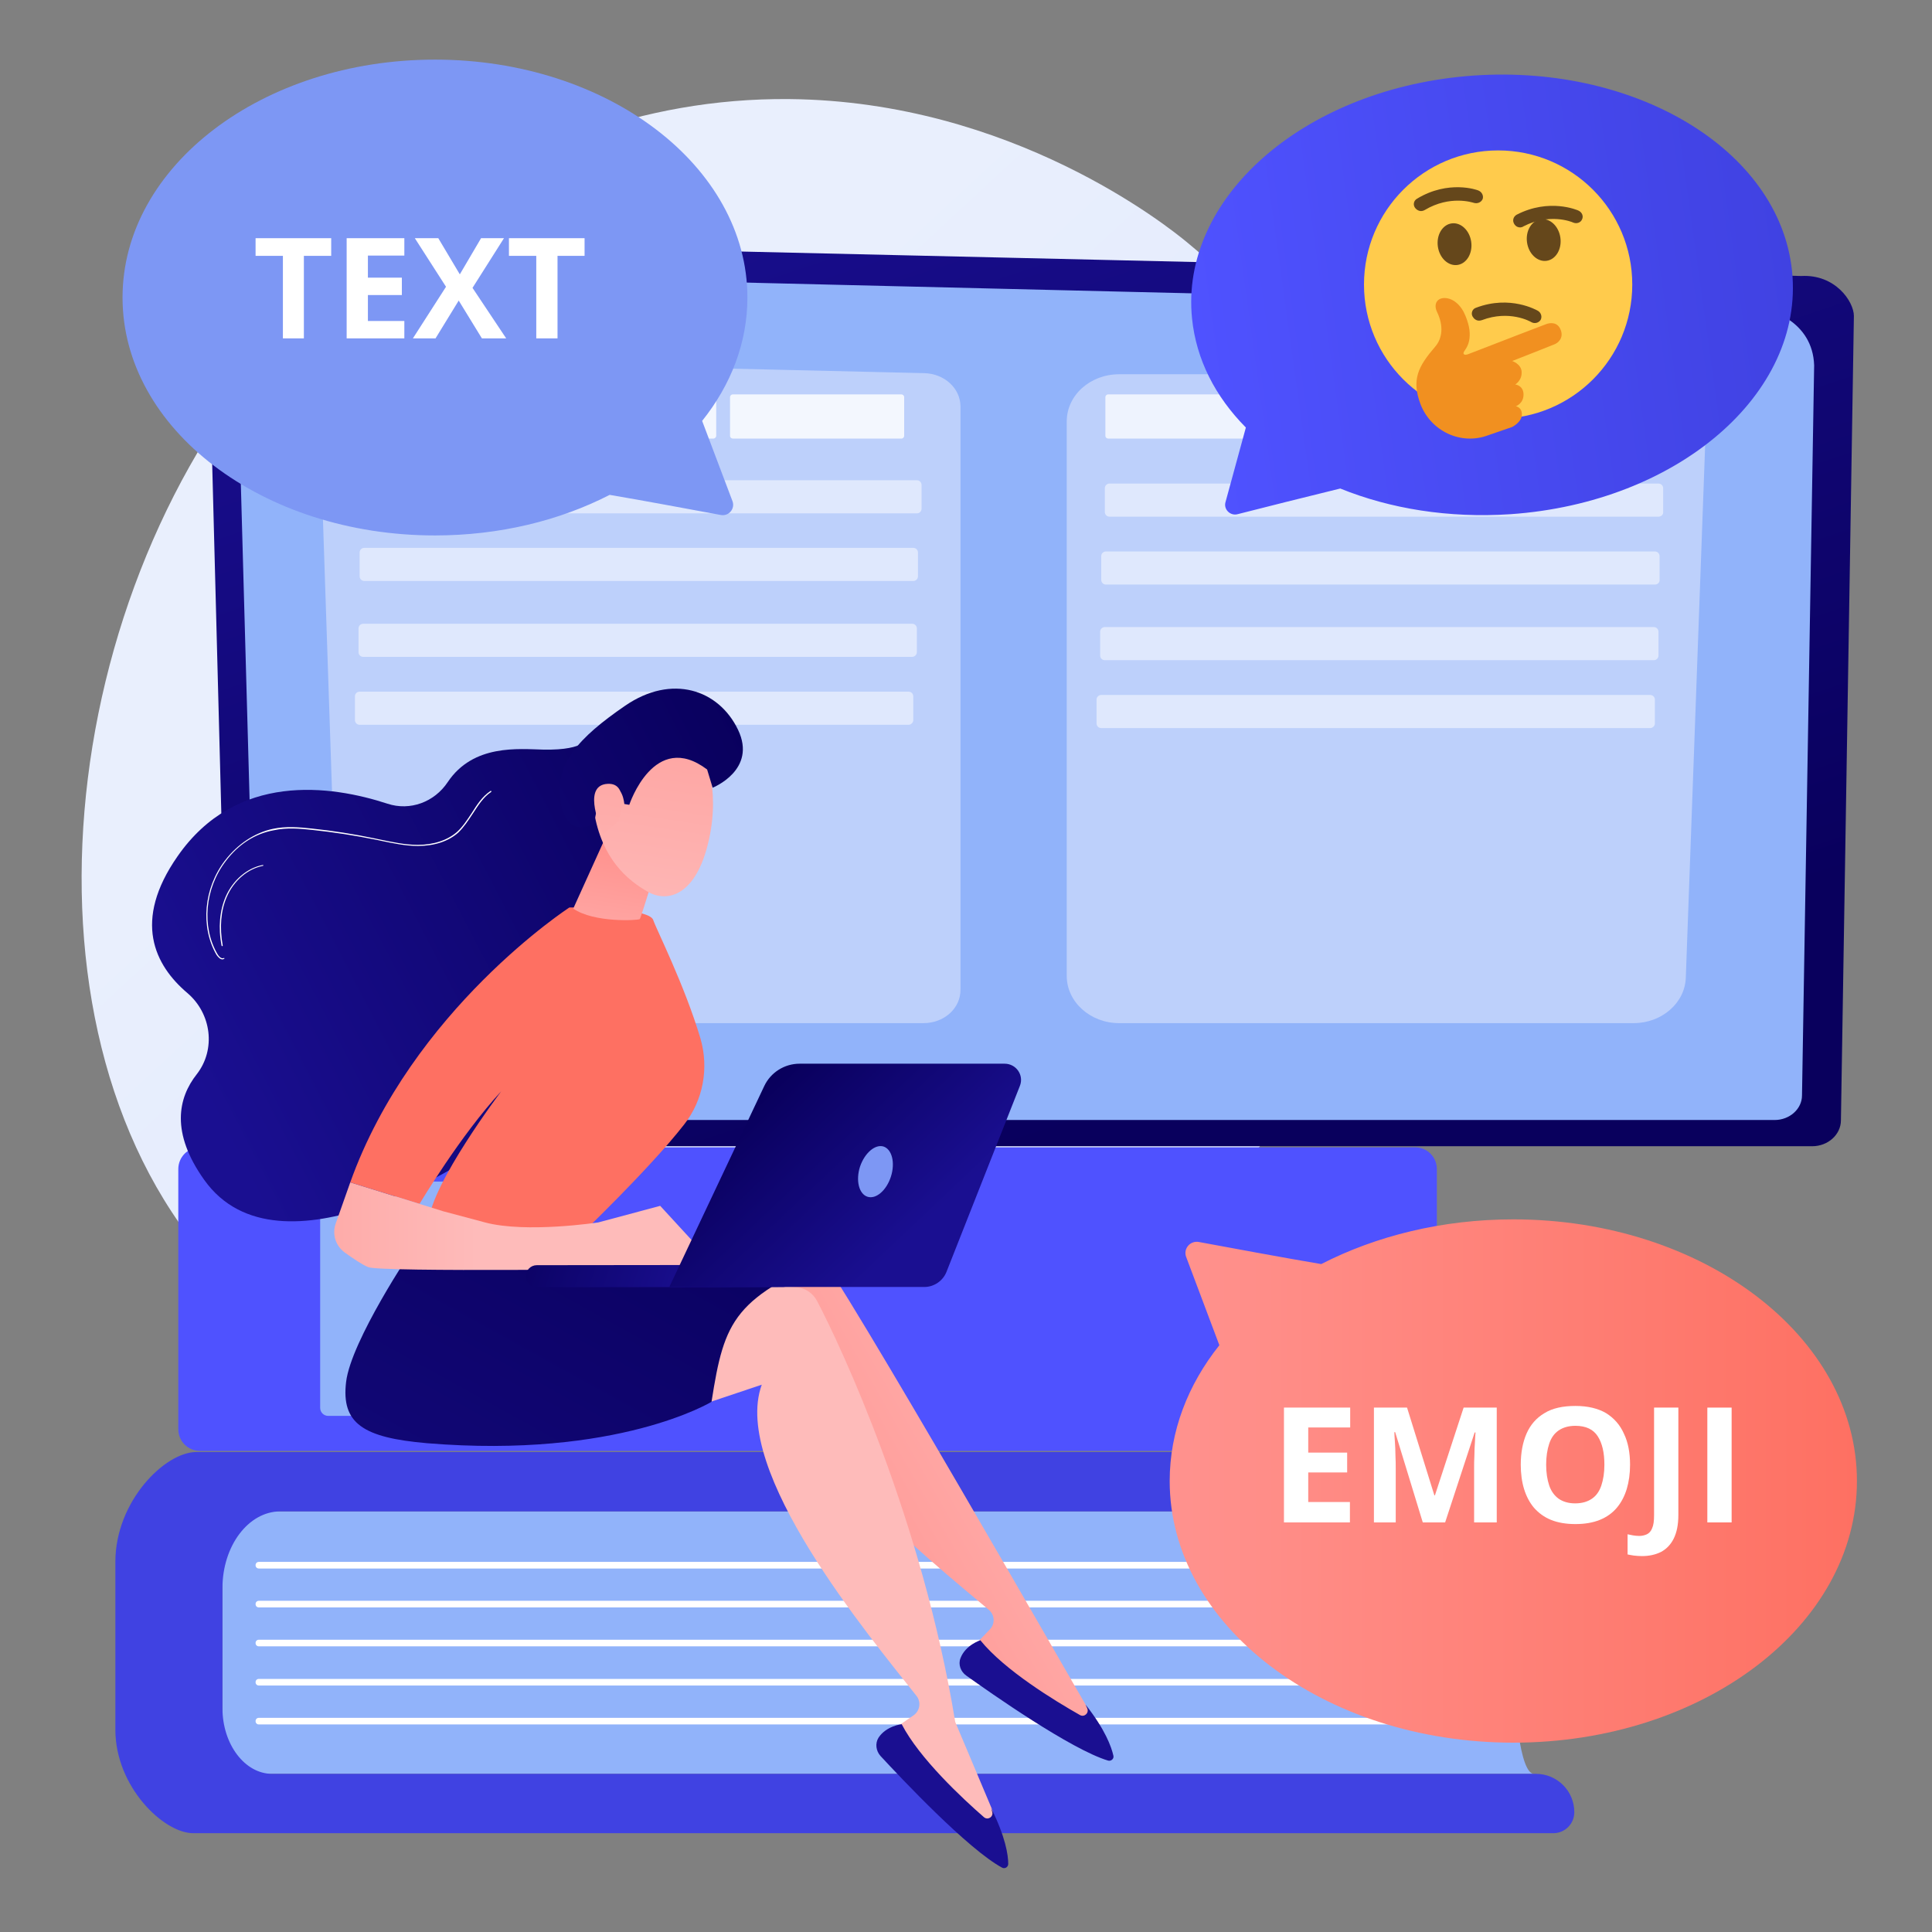 <?xml version="1.0" encoding="utf-8"?>
<!-- Generator: Adobe Illustrator 25.4.1, SVG Export Plug-In . SVG Version: 6.00 Build 0)  -->
<svg version="1.1" xmlns="http://www.w3.org/2000/svg" xmlns:xlink="http://www.w3.org/1999/xlink" x="0px" y="0px"
	 viewBox="0 0 700 700" style="enable-background:new 0 0 700 700;" xml:space="preserve">
<rect x="0" y="0" width="700" height="700" fill="#808080" stroke="none"/>
<style type="text/css">
	.st0{fill:url(#SVGID_1_);}
	.st1{fill:url(#SVGID_00000036933733396392825370000005816386549806008755_);}
	.st2{fill:#91B3FA;}
	.st3{fill:#BDD0FB;}
	.st4{opacity:0.51;}
	.st5{fill:#FFFFFF;}
	.st6{opacity:0.51;fill:#FFFFFF;}
	.st7{opacity:0.82;}
	.st8{opacity:0.75;}
	.st9{fill:url(#SVGID_00000101077643971527777030000000487504516201816214_);}
	.st10{fill:url(#SVGID_00000084507467361009678540000015879958093841413534_);}
	.st11{fill:url(#SVGID_00000090267404508469072960000001516912621529873564_);}
	.st12{fill:url(#SVGID_00000128476291927519188250000001048067075592318628_);}
	.st13{fill:url(#SVGID_00000113326993017405355390000008251381755284451514_);}
	.st14{fill:url(#SVGID_00000083047891061227925760000012743407100711695757_);}
	.st15{fill:url(#SVGID_00000078756759535752863400000003140214623134134697_);}
	.st16{fill:url(#SVGID_00000115476644209599018340000013069114199952912011_);}
	.st17{fill:url(#SVGID_00000003813406553628897100000008392854263773413306_);}
	.st18{fill:url(#SVGID_00000157997449780713570150000002079793356273720234_);}
	.st19{fill:url(#SVGID_00000041259359715816007290000001737236423788956305_);}
	.st20{fill:url(#SVGID_00000074427392316540122780000005832651558460370360_);}
	.st21{fill:url(#SVGID_00000144338213781321889540000017685151243111210624_);}
	.st22{fill:#7D97F4;}
	.st23{fill:url(#SVGID_00000081609246696319139270000017760462539165594289_);}
	.st24{fill:url(#SVGID_00000182491232358080595860000014463823028001934254_);}
	.st25{fill:url(#SVGID_00000091000473411541767770000006799932635611240873_);}
	.st26{fill:url(#SVGID_00000093159893846771709150000015313961530360401035_);}
	.st27{fill:url(#SVGID_00000060011265587549172300000012257651012930707882_);}
	.st28{fill:#FFCB4C;}
	.st29{fill:#65471B;}
	.st30{fill:#F19020;}
</style>
<g id="Background">
</g>
<g id="Illustration">
	<g>
		<linearGradient id="SVGID_1_" gradientUnits="userSpaceOnUse" x1="537.957" y1="578.723" x2="184.8" y2="197.537">
			<stop  offset="0" style="stop-color:#DAE3FE"/>
			<stop  offset="1" style="stop-color:#E9EFFD"/>
		</linearGradient>
		<path class="st0" d="M489,361.4c-48.6,113.3-176.8,162-277.3,153.7c-27.4-2.3-82.6-6.8-125.7-47.5c-82.8-78.1-70-241.4,9.2-337.5
			c10.2-12.4,80.8-95.3,190.9-94.2c80.6,0.8,137.1,46.2,144,51.9c8.7,7.1,27.8,24.1,45.1,51.1C515.8,202.2,519.3,290.6,489,361.4z"
			/>
		<g>
			
				<linearGradient id="SVGID_00000103233137824336667140000014180011727478420105_" gradientUnits="userSpaceOnUse" x1="-2707.815" y1="398.199" x2="-2583.531" y2="25.345" gradientTransform="matrix(-1 0 0 1 -2284.427 0)">
				<stop  offset="0" style="stop-color:#09005D"/>
				<stop  offset="1" style="stop-color:#1A0F91"/>
			</linearGradient>
			<path style="fill:url(#SVGID_00000103233137824336667140000014180011727478420105_);" d="M83.1,405.9c0,5.2,4.7,9.4,10.4,9.4
				h563.1c5.7,0,10.4-4.2,10.4-9.4l4.7-291.4c0-5.2-6.7-15.2-19.1-14.5L102.3,87.3c-7.2-0.2-14.1,2.3-19.2,6.9
				c-5.1,4.6-7.9,10.8-7.7,17.3L83.1,405.9z"/>
			<path class="st2" d="M93.4,396.9c0,4.9,4.4,8.9,9.9,8.9H643c5.4,0,9.9-4,9.9-8.9l4.4-264.5c-0.5-15.9-16-21.6-25.4-21.3
				L104.5,98.4c-5-0.1-9.9,1.6-13.5,4.8c-3.6,3.2-5.5,7.6-5.4,12.2L93.4,396.9z"/>
			<path class="st3" d="M334.6,370.7H136.2c-7.3,0-13.2-5.2-13.5-11.8l-7.2-216c-0.2-7,6.1-12.7,13.8-12.5l205.6,4.8
				c7.3,0.2,13.1,5.5,13.1,12.1v211.2C348.1,365.3,342.1,370.7,334.6,370.7z"/>
			<path class="st3" d="M591.9,370.7H405.5c-10.5,0-19-7.7-19-17.1V152.7c0-9.5,8.5-17.1,19-17.1h193.6c10.7,0,19.4,8,19,17.7
				l-7.3,200.9C610.5,363.4,602.1,370.7,591.9,370.7z"/>
			<g class="st4">
				<path class="st5" d="M332.2,186H133.3c-1,0-1.7-0.8-1.7-1.7v-8.6c0-1,0.8-1.7,1.7-1.7h198.9c1,0,1.7,0.8,1.7,1.7v8.6
					C333.9,185.2,333.2,186,332.2,186z"/>
				<path class="st5" d="M330.9,210.5H132c-1,0-1.7-0.8-1.7-1.7v-8.6c0-1,0.8-1.7,1.7-1.7h198.9c1,0,1.7,0.8,1.7,1.7v8.6
					C332.6,209.8,331.8,210.5,330.9,210.5z"/>
				<path class="st5" d="M330.5,238H131.6c-1,0-1.7-0.8-1.7-1.7v-8.6c0-1,0.8-1.7,1.7-1.7h198.9c1,0,1.7,0.8,1.7,1.7v8.6
					C332.2,237.2,331.4,238,330.5,238z"/>
				<path class="st5" d="M329.2,262.6H130.3c-1,0-1.7-0.8-1.7-1.7v-8.6c0-1,0.8-1.7,1.7-1.7h198.9c1,0,1.7,0.8,1.7,1.7v8.6
					C330.9,261.8,330.1,262.6,329.2,262.6z"/>
			</g>
			<g>
				<path class="st6" d="M600.9,187.2H402c-1,0-1.7-0.8-1.7-1.7v-8.6c0-1,0.8-1.7,1.7-1.7h198.9c1,0,1.7,0.8,1.7,1.7v8.6
					C602.7,186.4,601.9,187.2,600.9,187.2z"/>
				<path class="st6" d="M599.6,211.8H400.7c-1,0-1.7-0.8-1.7-1.7v-8.6c0-1,0.8-1.7,1.7-1.7h198.9c1,0,1.7,0.8,1.7,1.7v8.6
					C601.4,211,600.6,211.8,599.6,211.8z"/>
				<path class="st6" d="M599.2,239.2H400.3c-1,0-1.7-0.8-1.7-1.7v-8.6c0-1,0.8-1.7,1.7-1.7h198.9c1,0,1.7,0.8,1.7,1.7v8.6
					C600.9,238.4,600.2,239.2,599.2,239.2z"/>
				<path class="st6" d="M597.9,263.8H399c-1,0-1.7-0.8-1.7-1.7v-8.6c0-1,0.8-1.7,1.7-1.7h198.9c1,0,1.7,0.8,1.7,1.7v8.6
					C599.6,263,598.8,263.8,597.9,263.8z"/>
			</g>
			<g class="st7">
				<path class="st5" d="M190.6,158.9h-61.1c-0.5,0-1-0.4-1-1v-14c0-0.5,0.4-1,1-1h61.1c0.5,0,1,0.4,1,1v14
					C191.6,158.4,191.1,158.9,190.6,158.9z"/>
				<path class="st5" d="M258.5,158.9h-61.1c-0.5,0-1-0.4-1-1v-14c0-0.5,0.4-1,1-1h61.1c0.5,0,1,0.4,1,1v14
					C259.5,158.4,259,158.9,258.5,158.9z"/>
				<path class="st5" d="M326.6,158.9h-61.1c-0.5,0-1-0.4-1-1v-14c0-0.5,0.4-1,1-1h61.1c0.5,0,1,0.4,1,1v14
					C327.6,158.4,327.2,158.9,326.6,158.9z"/>
			</g>
			<g class="st8">
				<path class="st5" d="M462.6,158.9h-61.1c-0.5,0-1-0.4-1-1v-14c0-0.5,0.4-1,1-1h61.1c0.5,0,1,0.4,1,1v14
					C463.6,158.4,463.2,158.9,462.6,158.9z"/>
				<path class="st5" d="M530.5,158.9h-61.1c-0.5,0-1-0.4-1-1v-14c0-0.5,0.4-1,1-1h61.1c0.5,0,1,0.4,1,1v14
					C531.5,158.4,531.1,158.9,530.5,158.9z"/>
				<path class="st5" d="M598.6,158.9h-61.1c-0.5,0-1-0.4-1-1v-14c0-0.5,0.4-1,1-1h61.1c0.5,0,1,0.4,1,1v14
					C599.6,158.4,599.2,158.9,598.6,158.9z"/>
			</g>
		</g>
		<g>
			<g>
				<g>
					<path class="st2" d="M555.8,642.7l-475.2,0v-95.1l475.2,0C545.7,547.6,545.7,642.7,555.8,642.7z"/>
					
						<linearGradient id="SVGID_00000157271245610183475930000016799732488941121185_" gradientUnits="userSpaceOnUse" x1="371.93" y1="1245.212" x2="336.024" y2="882.571">
						<stop  offset="0" style="stop-color:#4F52FF"/>
						<stop  offset="1" style="stop-color:#4042E2"/>
					</linearGradient>
					<path style="fill:url(#SVGID_00000157271245610183475930000016799732488941121185_);" d="M80.6,618.9v-43.5
						c0-15.3,9.4-27.8,21-27.8h452.2c9.1,0,16.5-7.4,16.5-16.5v0c0-2.8-2.2-5-5-5H71.1c-11.3,0-29.3,17.8-29.3,39.8v60.8
						c0,20.7,17.5,37.5,28.2,37.5h492.8c4.2,0,7.6-3.4,7.6-7.6c0-7.7-6.2-13.9-13.9-13.9H98.6C88.7,642.7,80.6,632,80.6,618.9z"/>
				</g>
				<path class="st5" d="M539.4,568.3H93.8c-0.7,0-1.2-0.5-1.2-1.2s0.5-1.2,1.2-1.2h445.5c0.7,0,1.2,0.5,1.2,1.2
					S540,568.3,539.4,568.3z"/>
				<path class="st5" d="M539.4,582.4H93.8c-0.7,0-1.2-0.5-1.2-1.2c0-0.7,0.5-1.2,1.2-1.2h445.5c0.7,0,1.2,0.5,1.2,1.2
					C540.6,581.9,540,582.4,539.4,582.4z"/>
				<path class="st5" d="M539.4,596.5H93.8c-0.7,0-1.2-0.5-1.2-1.2c0-0.7,0.5-1.2,1.2-1.2h445.5c0.7,0,1.2,0.5,1.2,1.2
					C540.6,596,540,596.5,539.4,596.5z"/>
				<path class="st5" d="M539.4,610.7H93.8c-0.7,0-1.2-0.5-1.2-1.2c0-0.7,0.5-1.2,1.2-1.2h445.5c0.7,0,1.2,0.5,1.2,1.2
					C540.6,610.1,540,610.7,539.4,610.7z"/>
				<path class="st5" d="M539.4,624.8H93.8c-0.7,0-1.2-0.5-1.2-1.2c0-0.7,0.5-1.2,1.2-1.2h445.5c0.7,0,1.2,0.5,1.2,1.2
					C540.6,624.2,540,624.8,539.4,624.8z"/>
			</g>
			<g>
				
					<linearGradient id="SVGID_00000011732348632007958020000014161975660712830853_" gradientUnits="userSpaceOnUse" x1="293.997" y1="339.269" x2="301.2" y2="-316.214">
					<stop  offset="0" style="stop-color:#4F52FF"/>
					<stop  offset="1" style="stop-color:#4042E2"/>
				</linearGradient>
				<path style="fill:url(#SVGID_00000011732348632007958020000014161975660712830853_);" d="M512.6,525.7H72.5
					c-4.4,0-7.9-3.5-7.9-7.9v-94.2c0-4.4,3.5-7.9,7.9-7.9h440.2c4.4,0,7.9,3.5,7.9,7.9v94.2C520.5,522.1,517,525.7,512.6,525.7z"/>
				<path class="st2" d="M166.8,513h-47.9c-1.6,0-2.9-1.3-2.9-2.9v-79.1c0-1.6,1.3-2.9,2.9-2.9h47.9c1.6,0,2.9,1.3,2.9,2.9v79.1
					C169.7,511.7,168.4,513,166.8,513z"/>
				<path class="st2" d="M196.2,513H179c-0.8,0-1.4-0.6-1.4-1.4v-81.9c0-0.8,0.6-1.4,1.4-1.4h17.2c0.8,0,1.4,0.6,1.4,1.4v81.9
					C197.6,512.4,197,513,196.2,513z"/>
			</g>
		</g>
		<g>
			
				<linearGradient id="SVGID_00000054237880596231089610000004409058052315571090_" gradientUnits="userSpaceOnUse" x1="-3000.079" y1="-897.161" x2="-2867.121" y2="-713.705" gradientTransform="matrix(-0.893 -0.45 -0.45 0.893 -2813.341 -266.365)">
				<stop  offset="0" style="stop-color:#09005D"/>
				<stop  offset="1" style="stop-color:#1A0F91"/>
			</linearGradient>
			<path style="fill:url(#SVGID_00000054237880596231089610000004409058052315571090_);" d="M212.9,267c0,0,0,4.9-16,4.6
				c-8.9-0.2-25.4-2.1-34.7,11.8c-4.8,7.2-13.6,10.5-21.8,7.8c-20.5-6.7-54.8-11.6-76.1,19.1c-16.3,23.4-8.3,39.4,3.6,49.5
				c8.7,7.4,10.4,20.4,3.4,29.4c-6.8,8.6-9.5,21.2,2.7,38.3c27.3,38.4,97.9-9,97.9-9l65.9-111.7L212.9,267z"/>
			<path class="st5" d="M80.6,347.6c-0.8,0-1.6-0.8-2.2-1.7c-5.8-10.1-4.6-24.1,3.1-34.1c4.6-6,10.8-10.1,17.4-11.5
				c4.7-1,9.5-0.6,14.1-0.1c7.6,0.8,15.3,2,22.9,3.6c0.6,0.1,1.2,0.3,1.9,0.4c4.4,0.9,8.9,1.9,13.5,1.9c0,0,0.1,0,0.1,0
				c5.8,0,10.8-1.7,14.2-4.7c2.1-1.9,3.7-4.4,5.3-6.8c1.9-3,3.8-6,6.8-8c0.1-0.1,0.2,0,0.3,0c0.1,0.1,0,0.2,0,0.3
				c-2.9,1.9-4.8,5-6.7,7.9c-1.6,2.4-3.2,4.9-5.3,6.9c-3.5,3.1-8.6,4.8-14.5,4.8c0,0-0.1,0-0.1,0c-4.6,0-9.1-1-13.5-1.9
				c-0.6-0.1-1.2-0.3-1.9-0.4c-7.5-1.5-15.2-2.7-22.8-3.5c-4.5-0.5-9.3-0.9-13.9,0.1C92.4,302,86.3,306,81.8,312
				c-7.6,9.9-8.8,23.8-3,33.7c0.4,0.7,1.4,1.9,2.3,1.4c0.1,0,0.2,0,0.2,0.1c0,0.1,0,0.2-0.1,0.2C81,347.5,80.8,347.6,80.6,347.6z"/>
			<path class="st5" d="M80.5,342.8c-0.1,0-0.2-0.1-0.2-0.1c-1.3-6.6-0.7-12.8,1.5-17.9c2.6-5.9,7.7-10.3,13.4-11.4
				c0.1,0,0.2,0,0.2,0.1c0,0.1,0,0.2-0.1,0.2c-5.6,1.1-10.6,5.4-13.1,11.2c-2.2,5-2.7,11.1-1.5,17.7
				C80.7,342.7,80.7,342.8,80.5,342.8C80.6,342.8,80.6,342.8,80.5,342.8z"/>
			
				<linearGradient id="SVGID_00000044888310242701604830000005053879372045287302_" gradientUnits="userSpaceOnUse" x1="19043.01" y1="489.672" x2="18905.043" y2="568.422" gradientTransform="matrix(1 0 0 1 -18628.467 0)">
				<stop  offset="0" style="stop-color:#FEBBBA"/>
				<stop  offset="1" style="stop-color:#FF928E"/>
			</linearGradient>
			<path style="fill:url(#SVGID_00000044888310242701604830000005053879372045287302_);" d="M393.6,618.1
				c-0.2-0.1-87.7-153.3-99.5-167.7c-2-2.4-5.1-3.7-8.2-3.3l-24.4,2.9L232.8,512l47.8-27.8c-4.7,32.7,56.7,81.3,77.7,99.1
				c2.1,1.8,2.3,5,0.4,7l-8.4,8.8c13.8,14,29.7,23,47.7,27.1L393.6,618.1z"/>
			
				<linearGradient id="SVGID_00000058576563224467238710000007066086011844138649_" gradientUnits="userSpaceOnUse" x1="-13276.55" y1="-4144.675" x2="-13149.538" y2="-4381.181" gradientTransform="matrix(-0.897 -0.441 -0.441 0.897 -13268.199 1246.132)">
				<stop  offset="0" style="stop-color:#09005D"/>
				<stop  offset="1" style="stop-color:#1A0F91"/>
			</linearGradient>
			<path style="fill:url(#SVGID_00000058576563224467238710000007066086011844138649_);" d="M355.2,594.3c0,0-5.4,1.7-7.2,6.5
				c-0.9,2.3,0.1,4.9,2.1,6.3c8.8,6.3,38,26.8,51.4,30.8c1.1,0.3,2.2-0.7,1.9-1.8c-0.7-3.1-2.9-9.4-10.1-18.5l0.6,1.3
				c0.8,1.7-1,3.4-2.6,2.5C382.3,616.3,364,605.2,355.2,594.3z"/>
			
				<linearGradient id="SVGID_00000077310401452925699410000013970404573020891275_" gradientUnits="userSpaceOnUse" x1="19029.664" y1="509.311" x2="19501.721" y2="213.797" gradientTransform="matrix(1 0 0 1 -18628.467 0)">
				<stop  offset="0" style="stop-color:#FEBBBA"/>
				<stop  offset="1" style="stop-color:#FF928E"/>
			</linearGradient>
			<path style="fill:url(#SVGID_00000077310401452925699410000013970404573020891275_);" d="M359.5,655.7
				c-0.1-0.1-13.3-31.7-13.4-31.8c-12-73.3-41.4-136.1-50.1-152.6c-1.5-2.8-4.2-4.6-7.3-4.9l-24.5-2.1l-40.7,55l52.5-17.6
				c-11.3,31.1,39,91.1,56.1,112.8c1.7,2.2,1.2,5.4-1.1,7l-10,6.9c10.7,16.5,24.5,28.5,41.2,36.2L359.5,655.7z"/>
			
				<linearGradient id="SVGID_00000175310872753649741730000005723958360896552584_" gradientUnits="userSpaceOnUse" x1="-13232.741" y1="-3507.843" x2="-13105.729" y2="-3744.348" gradientTransform="matrix(-0.789 -0.614 -0.614 0.789 -13362.65 1815.197)">
				<stop  offset="0" style="stop-color:#09005D"/>
				<stop  offset="1" style="stop-color:#1A0F91"/>
			</linearGradient>
			<path style="fill:url(#SVGID_00000175310872753649741730000005723958360896552584_);" d="M326.7,624.7c0,0-5.6,0.6-8.4,4.9
				c-1.3,2.1-0.9,4.8,0.7,6.6c7.4,8,31.8,33.9,44.1,40.5c1,0.5,2.2-0.2,2.2-1.4c0-3.2-1-9.8-6.2-20.2l0.4,1.4c0.5,1.8-1.6,3.1-3,1.9
				C348.8,651.7,333.1,637.1,326.7,624.7z"/>
			<g>
				
					<linearGradient id="SVGID_00000107570078102695833970000013903447804542767502_" gradientUnits="userSpaceOnUse" x1="11050.976" y1="403.7" x2="10881.039" y2="710.894" gradientTransform="matrix(1 0 0 1 -10796.768 0)">
					<stop  offset="0" style="stop-color:#09005D"/>
					<stop  offset="1" style="stop-color:#1A0F91"/>
				</linearGradient>
				<path style="fill:url(#SVGID_00000107570078102695833970000013903447804542767502_);" d="M149.4,452.7c0,0-22.2,33-24,48
					c-1.8,15,6.1,20.2,29.3,22.2c69.1,5.7,103.1-15,103.1-15c4.7-30.1,8.1-37.8,47.5-54.2c0,0-49.9,4-59.9,0.1
					C235.4,449.9,149.4,452.7,149.4,452.7z"/>
			</g>
			<g>
				
					<linearGradient id="SVGID_00000157296790515226948230000011546815707122673812_" gradientUnits="userSpaceOnUse" x1="513.773" y1="224.132" x2="338.583" y2="318.297">
					<stop  offset="0" style="stop-color:#FF928E"/>
					<stop  offset="1" style="stop-color:#FE7062"/>
				</linearGradient>
				<path style="fill:url(#SVGID_00000157296790515226948230000011546815707122673812_);" d="M209.4,448.3c0,0,25.8-24.6,38.5-40.9
					c6.9-8.8,9-20.4,5.9-31.1c-5.8-19.5-16.1-39.8-17.1-42.9c-1.4-4.8-30.4-4.6-30.4-4.6s-57,37-79.4,99.6l25.1,7.8
					c0,0,14.9-25,29.6-40.8c0,0-25.4,33.6-26.3,47.3L209.4,448.3z"/>
				
					<linearGradient id="SVGID_00000021078455888631837670000007970569054403942068_" gradientUnits="userSpaceOnUse" x1="-13888.375" y1="367.591" x2="-13897.749" y2="307.442" gradientTransform="matrix(-1 0 0 1 -13672.208 0)">
					<stop  offset="0" style="stop-color:#FEBBBA"/>
					<stop  offset="1" style="stop-color:#FF928E"/>
				</linearGradient>
				<path style="fill:url(#SVGID_00000021078455888631837670000007970569054403942068_);" d="M240.2,306.4c-0.3,1-7.9,26.1-8.4,26.6
					c-0.6,0.5-16.6,1.4-24.1-3.8l15.4-34L240.2,306.4z"/>
				
					<linearGradient id="SVGID_00000146461439818078625040000005135754046912745149_" gradientUnits="userSpaceOnUse" x1="-13845.107" y1="444.28" x2="-13707.671" y2="444.28" gradientTransform="matrix(-1 0 0 1 -13672.208 0)">
					<stop  offset="0" style="stop-color:#FEBBBA"/>
					<stop  offset="1" style="stop-color:#FF928E"/>
				</linearGradient>
				<path style="fill:url(#SVGID_00000146461439818078625040000005135754046912745149_);" d="M258.6,458l-19.4-21.1l-22.4,6
					c0,0-26.1,4-41.1,0c-15-4-15-4-15-4l-33.8-10.5l-5.3,15c-1.3,3.8,0,8,3.3,10.4c2.9,2.1,6.3,4.4,8.5,5.3
					c4.4,1.9,102.5,0.6,102.5,0.6L258.6,458z"/>
			</g>
			<g>
				
					<linearGradient id="SVGID_00000151539948677441955690000010575768963518271640_" gradientUnits="userSpaceOnUse" x1="-13894.674" y1="-101.995" x2="-13966.57" y2="-82.29" gradientTransform="matrix(-0.999 -4.940000e-02 -4.940000e-02 0.999 -13703.838 -141.832)">
					<stop  offset="0" style="stop-color:#09005D"/>
					<stop  offset="1" style="stop-color:#1A0F91"/>
				</linearGradient>
				<path style="fill:url(#SVGID_00000151539948677441955690000010575768963518271640_);" d="M194.3,466.4c0.1,0,0.1,0,0.2,0
					l89.2-0.1c2.2,0,4-1.8,4-4c0-2.2-1.8-4-4-4l-89.2,0.1c-2.2,0-4,1.8-4,4C190.5,464.6,192.2,466.3,194.3,466.4z"/>
				
					<linearGradient id="SVGID_00000009582705875272364020000015557653688780552878_" gradientUnits="userSpaceOnUse" x1="-13948.719" y1="396.246" x2="-13999.732" y2="450.165" gradientTransform="matrix(-1 0 0 1 -13672.208 0)">
					<stop  offset="0" style="stop-color:#09005D"/>
					<stop  offset="1" style="stop-color:#1A0F91"/>
				</linearGradient>
				<path style="fill:url(#SVGID_00000009582705875272364020000015557653688780552878_);" d="M364,385.4h-74.3
					c-5.5,0-10.5,3.2-12.8,8.1l-34.4,72.8h92.4c3.5,0,6.7-2.2,8-5.4l26.6-67.4C371.1,389.6,368.2,385.4,364,385.4z"/>
				<path class="st22" d="M311.6,422.7c-1.6,5-0.4,9.9,2.7,10.9c3.1,1,6.9-2.3,8.5-7.3c1.6-5,0.4-9.9-2.7-10.9
					C317.1,414.5,313.3,417.7,311.6,422.7z"/>
			</g>
			<g>
				
					<linearGradient id="SVGID_00000039125010162373694940000009991574964834450617_" gradientUnits="userSpaceOnUse" x1="-6839.683" y1="-1725.773" x2="-6768.78" y2="-1851.956" gradientTransform="matrix(-0.788 -0.615 -0.615 0.788 -6225.219 -2503.837)">
					<stop  offset="0" style="stop-color:#FEBBBA"/>
					<stop  offset="1" style="stop-color:#FF928E"/>
				</linearGradient>
				<path style="fill:url(#SVGID_00000039125010162373694940000009991574964834450617_);" d="M254.5,272.4c0,0,6.8,12.2,2.3,32.1
					c-4.5,20-14.9,22.7-22.1,18.6c-7.2-4.1-16.7-11.8-19.5-29.2C212.2,276.6,245.3,257.1,254.5,272.4z"/>
				
					<linearGradient id="SVGID_00000164494507051716281780000011517175114284699777_" gradientUnits="userSpaceOnUse" x1="-2987.336" y1="-919.636" x2="-2848.46" y2="-728.013" gradientTransform="matrix(-0.893 -0.45 -0.45 0.893 -2813.341 -266.365)">
					<stop  offset="0" style="stop-color:#09005D"/>
					<stop  offset="1" style="stop-color:#1A0F91"/>
				</linearGradient>
				<path style="fill:url(#SVGID_00000164494507051716281780000011517175114284699777_);" d="M228,291.6c0,0,9-27.3,28.2-12.8l2,6.6
					c0,0,16.2-6.4,9.2-21c-7-14.6-24-20.3-40.9-8.7c-16.9,11.6-25.7,21.2-23.4,34.9c2.3,13.7,12.2,7.9,12.2,7.9s1-10.3,5.6-12.6
					c4.7-2.3,5.3,5.4,5.3,5.4L228,291.6z"/>
				
					<linearGradient id="SVGID_00000180337523385698188500000011402334261372348559_" gradientUnits="userSpaceOnUse" x1="-6827.874" y1="-1713.082" x2="-6756.973" y2="-1839.263" gradientTransform="matrix(-0.788 -0.615 -0.615 0.788 -6225.219 -2503.837)">
					<stop  offset="0" style="stop-color:#FEBBBA"/>
					<stop  offset="1" style="stop-color:#FF928E"/>
				</linearGradient>
				<path style="fill:url(#SVGID_00000180337523385698188500000011402334261372348559_);" d="M224,297.6c0,0,4.7-14-3.8-13.6
					c-8.6,0.4-3.8,13.4-1.6,18.2L224,297.6z"/>
			</g>
		</g>
		<g>
			<path class="st22" d="M254.4,152.5c10.4-13,16.4-28.3,16.4-44.7c0-47.6-50.7-86.2-113.2-86.2S44.4,60.2,44.4,107.8
				S95,194,157.6,194c23.4,0,45.2-5.4,63.3-14.7c11.9,2,30.5,5.5,40.3,7.3c2.9,0.5,5.2-2.3,4.2-5L254.4,152.5z"/>
			<g>
				<g>
					<path class="st5" d="M110.2,122.6h-7.7V92.7h-9.9v-6.4H120v6.4h-9.9V122.6z"/>
					<path class="st5" d="M146.5,122.6h-20.9V86.3h20.9v6.3h-13.2v8h12.3v6.3h-12.3v9.4h13.2V122.6z"/>
					<path class="st5" d="M183.4,122.6h-8.8l-8.4-13.7l-8.4,13.7h-8.2l12-18.7l-11.3-17.6h8.5l7.8,13.1l7.7-13.1h8.3l-11.4,18
						L183.4,122.6z"/>
					<path class="st5" d="M202,122.6h-7.7V92.7h-9.9v-6.4h27.4v6.4H202V122.6z"/>
				</g>
			</g>
		</g>
		<g>
			
				<linearGradient id="SVGID_00000151519780849562881190000011927123331789725631_" gradientUnits="userSpaceOnUse" x1="423.775" y1="536.595" x2="672.755" y2="536.595">
				<stop  offset="0" style="stop-color:#FF928E"/>
				<stop  offset="1" style="stop-color:#FE7062"/>
			</linearGradient>
			<path style="fill:url(#SVGID_00000151519780849562881190000011927123331789725631_);" d="M441.8,487.4
				c-11.4,14.3-18,31.2-18,49.2c0,52.3,55.7,94.8,124.5,94.8s124.5-42.4,124.5-94.8c0-52.3-55.7-94.8-124.5-94.8
				c-25.8,0-49.7,6-69.6,16.2c-13.1-2.2-33.5-6-44.3-8c-3.2-0.6-5.8,2.5-4.6,5.5L441.8,487.4z"/>
			<g>
				<g>
					<path class="st5" d="M489.2,551.6h-24v-41.6h24v7.2H474v9.1h14.1v7.2H474v10.7h15.1V551.6z"/>
					<path class="st5" d="M515.5,551.6l-10-32.7h-0.3c0,0.8,0.1,2,0.2,3.5c0.1,1.6,0.2,3.2,0.2,5c0.1,1.8,0.1,3.4,0.1,4.8v19.4h-7.9
						v-41.6h12l9.9,31.8h0.2l10.4-31.8h12v41.6h-8.2v-19.7c0-1.3,0-2.8,0.1-4.5c0-1.7,0.1-3.3,0.2-4.9c0.1-1.5,0.1-2.7,0.2-3.5h-0.3
						l-10.7,32.6H515.5z"/>
					<path class="st5" d="M590.6,530.7c0,3.2-0.4,6.1-1.2,8.8c-0.8,2.6-2,4.9-3.6,6.8c-1.6,1.9-3.7,3.4-6.2,4.4
						c-2.5,1-5.4,1.5-8.8,1.5c-3.4,0-6.3-0.5-8.8-1.5c-2.5-1-4.5-2.5-6.2-4.4c-1.6-1.9-2.8-4.2-3.6-6.8s-1.2-5.6-1.2-8.8
						c0-4.3,0.7-8.1,2.1-11.3c1.4-3.2,3.6-5.7,6.5-7.4c2.9-1.8,6.7-2.6,11.2-2.6c4.5,0,8.2,0.9,11.1,2.6c2.9,1.8,5.1,4.3,6.5,7.5
						C589.9,522.6,590.6,526.4,590.6,530.7z M560.2,530.7c0,2.9,0.4,5.4,1.1,7.5s1.9,3.7,3.4,4.8c1.6,1.1,3.6,1.7,6,1.7
						c2.5,0,4.5-0.6,6.1-1.7c1.6-1.1,2.7-2.7,3.4-4.8s1.1-4.6,1.1-7.5c0-4.4-0.8-7.8-2.4-10.3c-1.6-2.5-4.3-3.8-8.1-3.8
						c-2.5,0-4.5,0.6-6.1,1.7c-1.6,1.1-2.7,2.7-3.4,4.8S560.2,527.8,560.2,530.7z"/>
					<path class="st5" d="M594.9,563.8c-1.1,0-2.1-0.1-3-0.2c-0.9-0.1-1.6-0.3-2.2-0.4v-7.3c0.6,0.1,1.3,0.3,2,0.4
						c0.7,0.1,1.4,0.2,2.2,0.2c1,0,1.9-0.2,2.8-0.6c0.8-0.4,1.5-1.1,1.9-2.2c0.5-1.1,0.7-2.6,0.7-4.7v-39h8.8v38.9
						c0,3.6-0.6,6.4-1.7,8.6s-2.7,3.8-4.6,4.8C599.8,563.3,597.5,563.8,594.9,563.8z"/>
					<path class="st5" d="M618.6,551.6v-41.6h8.8v41.6H618.6z"/>
				</g>
			</g>
		</g>
		<g>
			
				<linearGradient id="SVGID_00000032611133300139434320000015602278283214750393_" gradientUnits="userSpaceOnUse" x1="443.293" y1="106.028" x2="660.999" y2="106.028" gradientTransform="matrix(0.991 -0.138 0.138 0.991 -20.923 77.913)">
				<stop  offset="0" style="stop-color:#4F52FF"/>
				<stop  offset="1" style="stop-color:#4042E2"/>
			</linearGradient>
			<path style="fill:url(#SVGID_00000032611133300139434320000015602278283214750393_);" d="M451.4,154.9
				c-11-11.1-18-24.6-19.5-39.5c-4.4-43.3,39.7-82.5,99.2-87.8c60.4-5.3,113.7,26.3,118.2,70.7c4.5,44.4-41.5,83.8-102,88
				c-22.5,1.5-43.7-2-61.7-9.3c-11.1,2.7-28.2,7-37.2,9.3c-2.6,0.7-5.1-1.7-4.4-4.3L451.4,154.9z"/>
			<g>
				<circle class="st28" cx="542.8" cy="103.1" r="48.6"/>
				<path class="st29" d="M534.6,115.8c-0.5-0.3-0.8-0.7-1.1-1.2c-0.6-1.2,0-2.7,1.3-3.1c12.4-4.7,22,0.9,22.4,1.1
					c1.2,0.7,1.6,2.2,1,3.3c-0.7,1.1-2.2,1.5-3.4,0.8c-0.3-0.2-7.9-4.5-17.9-0.7C536,116.3,535.2,116.2,534.6,115.8z"/>
				
					<ellipse transform="matrix(0.991 -0.138 0.138 0.991 -7.168 73.452)" class="st29" cx="526.7" cy="88.5" rx="6.1" ry="7.6"/>
				<ellipse transform="matrix(0.991 -0.138 0.138 0.991 -6.663 77.89)" class="st29" cx="559" cy="87" rx="6.1" ry="7.6"/>
				<path class="st30" d="M547.9,154.7c0,0,3.4-1.7,3.5-4.4c0.1-2.8-2.2-3.1-2.2-3.1s2.9-1,2.8-4.4c-0.1-3.2-3-3.5-3-3.5
					s2.6-1.5,2.3-4.8c-0.3-2.7-3.4-3.7-3.4-3.7s13.8-5.4,15.2-6c1.4-0.5,3.5-2.3,2.4-5.2c-1.1-3-3.8-2.7-5.2-2.2
					c-1.4,0.5-18.5,7.1-24.4,9.4l-3.9,1.5c-1.5,0.6-2.3,0-1.3-1.3c1.2-1.7,1.9-3.5,1.8-6.4c-0.1-3-1.6-6.5-2.3-7.8
					c-1.4-2.5-3.5-4.3-5.7-4.7c-3.4-0.7-5.4,1.7-3.8,5c2.4,5,1.9,9.5-0.7,12.5c-6.1,7.1-8.7,11.9-5.3,20.9
					c3.8,9.8,14.7,14.9,24.5,11.2L547.9,154.7z"/>
				<path class="st29" d="M514,76.3c-0.5-0.2-0.9-0.5-1.3-1c-0.8-1.1-0.5-2.6,0.7-3.3c11.4-6.9,21.8-3.2,22.2-3
					c1.3,0.5,2,1.9,1.6,3.1c-0.5,1.2-1.9,1.8-3.2,1.4c-0.4-0.1-8.6-2.9-17.8,2.6C515.5,76.5,514.7,76.6,514,76.3z M549.8,82.2
					c-0.5-0.2-0.9-0.6-1.2-1.1c-0.7-1.2-0.3-2.6,0.9-3.3c11.8-6.1,22-1.7,22.4-1.5c1.3,0.6,1.9,2,1.3,3.2c-0.5,1.2-2,1.7-3.3,1.1
					c-0.4-0.2-8.4-3.5-17.9,1.4C551.3,82.5,550.5,82.5,549.8,82.2z"/>
			</g>
		</g>
	</g>
</g>
</svg>
